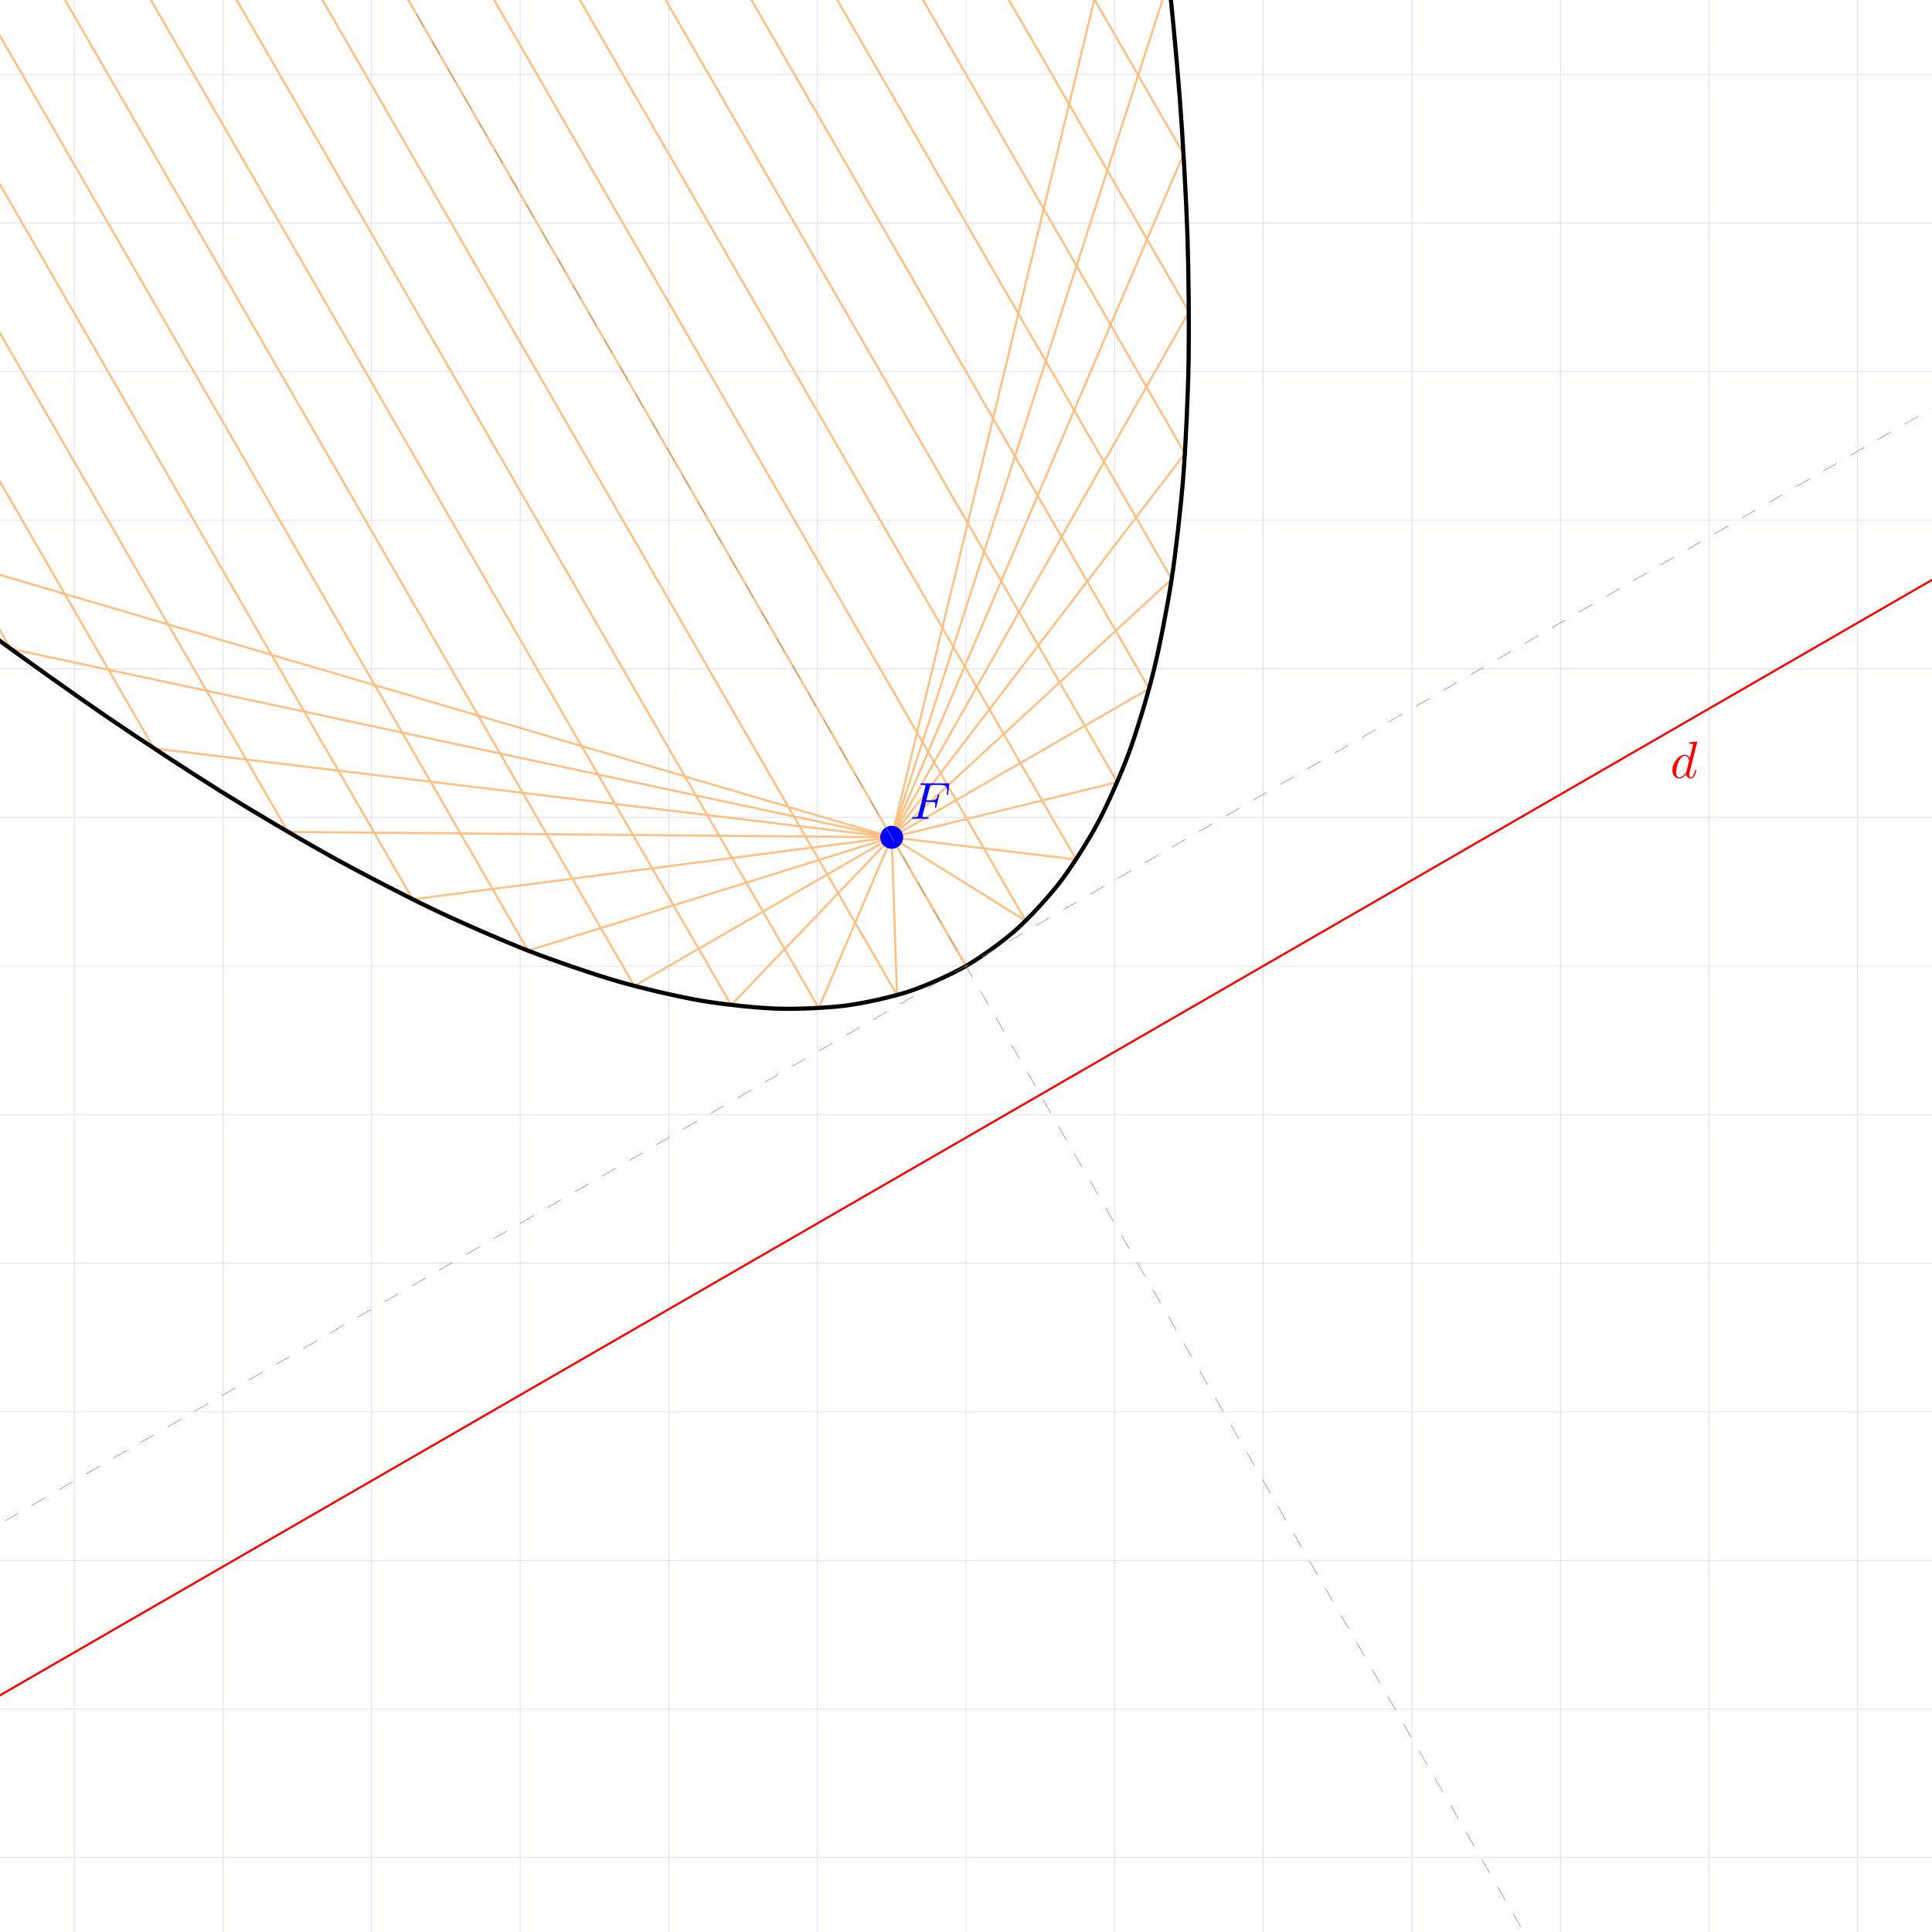 <?xml version="1.0" encoding="UTF-8"?>
<svg xmlns="http://www.w3.org/2000/svg" xmlns:xlink="http://www.w3.org/1999/xlink" width="368.504pt" height="368.504pt" viewBox="0 0 368.504 368.504" version="1.1">
<defs>
<g>
<symbol overflow="visible" id="glyph0-0">
<path style="stroke:none;" d=""/>
</symbol>
<symbol overflow="visible" id="glyph0-1">
<path style="stroke:none;" d="M 3.016 -3.234 L 3.984 -3.234 C 4.734 -3.234 4.812 -3.078 4.812 -2.797 C 4.812 -2.719 4.812 -2.609 4.75 -2.297 C 4.719 -2.25 4.719 -2.219 4.719 -2.188 C 4.719 -2.109 4.781 -2.078 4.828 -2.078 C 4.938 -2.078 4.938 -2.109 4.984 -2.281 L 5.531 -4.453 C 5.562 -4.562 5.562 -4.578 5.562 -4.609 C 5.562 -4.625 5.547 -4.719 5.438 -4.719 C 5.344 -4.719 5.328 -4.672 5.297 -4.5 C 5.078 -3.734 4.859 -3.547 4 -3.547 L 3.094 -3.547 L 3.734 -6.078 C 3.828 -6.438 3.844 -6.469 4.281 -6.469 L 5.594 -6.469 C 6.812 -6.469 7.047 -6.141 7.047 -5.375 C 7.047 -5.141 7.047 -5.109 7.016 -4.828 C 7 -4.703 7 -4.688 7 -4.656 C 7 -4.609 7.031 -4.531 7.125 -4.531 C 7.234 -4.531 7.234 -4.594 7.25 -4.781 L 7.453 -6.516 C 7.484 -6.781 7.438 -6.781 7.188 -6.781 L 2.297 -6.781 C 2.109 -6.781 2 -6.781 2 -6.578 C 2 -6.469 2.094 -6.469 2.281 -6.469 C 2.656 -6.469 2.938 -6.469 2.938 -6.297 C 2.938 -6.25 2.938 -6.234 2.875 -6.047 L 1.562 -0.781 C 1.469 -0.391 1.453 -0.312 0.656 -0.312 C 0.484 -0.312 0.375 -0.312 0.375 -0.125 C 0.375 0 0.5 0 0.531 0 C 0.812 0 1.562 -0.031 1.844 -0.031 C 2.172 -0.031 3 0 3.328 0 C 3.422 0 3.531 0 3.531 -0.188 C 3.531 -0.266 3.484 -0.297 3.484 -0.297 C 3.453 -0.312 3.422 -0.312 3.203 -0.312 C 2.984 -0.312 2.938 -0.312 2.688 -0.328 C 2.391 -0.359 2.359 -0.406 2.359 -0.531 C 2.359 -0.547 2.359 -0.609 2.406 -0.75 Z M 3.016 -3.234 "/>
</symbol>
<symbol overflow="visible" id="glyph0-2">
<path style="stroke:none;" d="M 5.141 -6.812 C 5.141 -6.812 5.141 -6.922 5.016 -6.922 C 4.859 -6.922 3.922 -6.828 3.75 -6.812 C 3.672 -6.797 3.609 -6.75 3.609 -6.625 C 3.609 -6.5 3.703 -6.5 3.844 -6.5 C 4.328 -6.5 4.344 -6.438 4.344 -6.328 L 4.312 -6.125 L 3.719 -3.766 C 3.531 -4.141 3.25 -4.406 2.797 -4.406 C 1.641 -4.406 0.406 -2.938 0.406 -1.484 C 0.406 -0.547 0.953 0.109 1.719 0.109 C 1.922 0.109 2.422 0.062 3.016 -0.641 C 3.094 -0.219 3.453 0.109 3.922 0.109 C 4.281 0.109 4.5 -0.125 4.672 -0.438 C 4.828 -0.797 4.969 -1.406 4.969 -1.422 C 4.969 -1.531 4.875 -1.531 4.844 -1.531 C 4.75 -1.531 4.734 -1.484 4.703 -1.344 C 4.531 -0.703 4.359 -0.109 3.953 -0.109 C 3.672 -0.109 3.656 -0.375 3.656 -0.562 C 3.656 -0.812 3.672 -0.875 3.703 -1.047 Z M 3.078 -1.188 C 3.016 -1 3.016 -0.984 2.875 -0.812 C 2.438 -0.266 2.031 -0.109 1.75 -0.109 C 1.25 -0.109 1.109 -0.656 1.109 -1.047 C 1.109 -1.547 1.422 -2.766 1.656 -3.234 C 1.969 -3.812 2.406 -4.188 2.812 -4.188 C 3.453 -4.188 3.594 -3.375 3.594 -3.312 C 3.594 -3.25 3.578 -3.188 3.562 -3.141 Z M 3.078 -1.188 "/>
</symbol>
</g>
<clipPath id="clip1">
  <path d="M 0 0 L 368.504 0 L 368.504 368.504 L 0 368.504 Z M 0 0 "/>
</clipPath>
<clipPath id="clip2">
  <path d="M 0 61 L 368.504 61 L 368.504 357 L 0 357 Z M 0 61 "/>
</clipPath>
<clipPath id="clip3">
  <path d="M 41 0 L 328 0 L 328 368.504 L 41 368.504 Z M 41 0 "/>
</clipPath>
<clipPath id="clip4">
  <path d="M 0 41 L 368.504 41 L 368.504 328 L 0 328 Z M 0 41 "/>
</clipPath>
</defs>
<g id="surface1">
<g clip-path="url(#clip1)" clip-rule="nonzero">
<path style="fill:none;stroke-width:0.1;stroke-linecap:butt;stroke-linejoin:miter;stroke:rgb(79.999%,79.999%,100%);stroke-opacity:1;stroke-miterlimit:10;" d="M -226.775 -226.775 L 226.775 -226.775 M -226.775 -198.428 L 226.775 -198.428 M -226.775 -170.08 L 226.775 -170.08 M -226.775 -141.732 L 226.775 -141.732 M -226.775 -113.389 L 226.775 -113.389 M -226.775 -85.041 L 226.775 -85.041 M -226.775 -56.693 L 226.775 -56.693 M -226.775 -28.346 L 226.775 -28.346 M -226.775 -0.002 L 226.775 -0.002 M -226.775 28.346 L 226.775 28.346 M -226.775 56.693 L 226.775 56.693 M -226.775 85.041 L 226.775 85.041 M -226.775 113.389 L 226.775 113.389 M -226.775 141.732 L 226.775 141.732 M -226.775 170.08 L 226.775 170.08 M -226.775 198.428 L 226.775 198.428 M -226.775 226.764 L 226.775 226.764 M -226.775 -226.775 L -226.775 226.775 M -198.428 -226.775 L -198.428 226.775 M -170.08 -226.775 L -170.08 226.775 M -141.732 -226.775 L -141.732 226.775 M -113.389 -226.775 L -113.389 226.775 M -85.041 -226.775 L -85.041 226.775 M -56.693 -226.775 L -56.693 226.775 M -28.346 -226.775 L -28.346 226.775 M 0.002 -226.775 L 0.002 226.775 M 28.346 -226.775 L 28.346 226.775 M 56.693 -226.775 L 56.693 226.775 M 85.041 -226.775 L 85.041 226.775 M 113.389 -226.775 L 113.389 226.775 M 141.732 -226.775 L 141.732 226.775 M 170.08 -226.775 L 170.08 226.775 M 198.428 -226.775 L 198.428 226.775 M 226.764 -226.775 L 226.764 226.775 " transform="matrix(1,0,0,-1,184.252,184.252)"/>
</g>
<path style="fill:none;stroke-width:0.399;stroke-linecap:butt;stroke-linejoin:miter;stroke:rgb(100%,75%,50%);stroke-opacity:1;stroke-miterlimit:10;" d="M -14.174 24.549 L -211.33 82.564 " transform="matrix(1,0,0,-1,184.252,184.252)"/>
<path style="fill:none;stroke-width:0.399;stroke-linecap:butt;stroke-linejoin:miter;stroke:rgb(100%,75%,50%);stroke-opacity:1;stroke-miterlimit:10;" d="M -280.553 230.811 L -182.225 60.498 " transform="matrix(1,0,0,-1,184.252,184.252)"/>
<path style="fill:none;stroke-width:0.399;stroke-linecap:butt;stroke-linejoin:miter;stroke:rgb(100%,75%,50%);stroke-opacity:1;stroke-miterlimit:10;" d="M -14.174 24.549 L -182.225 60.498 " transform="matrix(1,0,0,-1,184.252,184.252)"/>
<path style="fill:none;stroke-width:0.399;stroke-linecap:butt;stroke-linejoin:miter;stroke:rgb(100%,75%,50%);stroke-opacity:1;stroke-miterlimit:10;" d="M -268.275 237.897 L -154.889 41.502 " transform="matrix(1,0,0,-1,184.252,184.252)"/>
<path style="fill:none;stroke-width:0.399;stroke-linecap:butt;stroke-linejoin:miter;stroke:rgb(100%,75%,50%);stroke-opacity:1;stroke-miterlimit:10;" d="M -14.174 24.549 L -154.889 41.502 " transform="matrix(1,0,0,-1,184.252,184.252)"/>
<path style="fill:none;stroke-width:0.399;stroke-linecap:butt;stroke-linejoin:miter;stroke:rgb(100%,75%,50%);stroke-opacity:1;stroke-miterlimit:10;" d="M -256.002 244.982 L -129.326 25.576 " transform="matrix(1,0,0,-1,184.252,184.252)"/>
<path style="fill:none;stroke-width:0.399;stroke-linecap:butt;stroke-linejoin:miter;stroke:rgb(100%,75%,50%);stroke-opacity:1;stroke-miterlimit:10;" d="M -14.174 24.549 L -129.326 25.576 " transform="matrix(1,0,0,-1,184.252,184.252)"/>
<path style="fill:none;stroke-width:0.399;stroke-linecap:butt;stroke-linejoin:miter;stroke:rgb(100%,75%,50%);stroke-opacity:1;stroke-miterlimit:10;" d="M -243.729 252.068 L -105.537 12.717 " transform="matrix(1,0,0,-1,184.252,184.252)"/>
<path style="fill:none;stroke-width:0.399;stroke-linecap:butt;stroke-linejoin:miter;stroke:rgb(100%,75%,50%);stroke-opacity:1;stroke-miterlimit:10;" d="M -14.174 24.549 L -105.537 12.717 " transform="matrix(1,0,0,-1,184.252,184.252)"/>
<path style="fill:none;stroke-width:0.399;stroke-linecap:butt;stroke-linejoin:miter;stroke:rgb(100%,75%,50%);stroke-opacity:1;stroke-miterlimit:10;" d="M -231.455 259.154 L -83.518 2.924 " transform="matrix(1,0,0,-1,184.252,184.252)"/>
<path style="fill:none;stroke-width:0.399;stroke-linecap:butt;stroke-linejoin:miter;stroke:rgb(100%,75%,50%);stroke-opacity:1;stroke-miterlimit:10;" d="M -14.174 24.549 L -83.518 2.924 " transform="matrix(1,0,0,-1,184.252,184.252)"/>
<path style="fill:none;stroke-width:0.399;stroke-linecap:butt;stroke-linejoin:miter;stroke:rgb(100%,75%,50%);stroke-opacity:1;stroke-miterlimit:10;" d="M -219.178 266.244 L -63.272 -3.799 " transform="matrix(1,0,0,-1,184.252,184.252)"/>
<path style="fill:none;stroke-width:0.399;stroke-linecap:butt;stroke-linejoin:miter;stroke:rgb(100%,75%,50%);stroke-opacity:1;stroke-miterlimit:10;" d="M -14.174 24.549 L -63.272 -3.799 " transform="matrix(1,0,0,-1,184.252,184.252)"/>
<path style="fill:none;stroke-width:0.399;stroke-linecap:butt;stroke-linejoin:miter;stroke:rgb(100%,75%,50%);stroke-opacity:1;stroke-miterlimit:10;" d="M -206.904 273.33 L -44.795 -7.451 " transform="matrix(1,0,0,-1,184.252,184.252)"/>
<path style="fill:none;stroke-width:0.399;stroke-linecap:butt;stroke-linejoin:miter;stroke:rgb(100%,75%,50%);stroke-opacity:1;stroke-miterlimit:10;" d="M -14.174 24.549 L -44.795 -7.451 " transform="matrix(1,0,0,-1,184.252,184.252)"/>
<path style="fill:none;stroke-width:0.399;stroke-linecap:butt;stroke-linejoin:miter;stroke:rgb(100%,75%,50%);stroke-opacity:1;stroke-miterlimit:10;" d="M -194.631 280.416 L -28.092 -8.037 " transform="matrix(1,0,0,-1,184.252,184.252)"/>
<path style="fill:none;stroke-width:0.399;stroke-linecap:butt;stroke-linejoin:miter;stroke:rgb(100%,75%,50%);stroke-opacity:1;stroke-miterlimit:10;" d="M -14.174 24.549 L -28.092 -8.037 " transform="matrix(1,0,0,-1,184.252,184.252)"/>
<path style="fill:none;stroke-width:0.399;stroke-linecap:butt;stroke-linejoin:miter;stroke:rgb(100%,75%,50%);stroke-opacity:1;stroke-miterlimit:10;" d="M -182.354 287.502 L -13.162 -5.553 " transform="matrix(1,0,0,-1,184.252,184.252)"/>
<path style="fill:none;stroke-width:0.399;stroke-linecap:butt;stroke-linejoin:miter;stroke:rgb(100%,75%,50%);stroke-opacity:1;stroke-miterlimit:10;" d="M -14.174 24.549 L -13.162 -5.553 " transform="matrix(1,0,0,-1,184.252,184.252)"/>
<path style="fill:none;stroke-width:0.399;stroke-linecap:butt;stroke-linejoin:miter;stroke:rgb(100%,75%,50%);stroke-opacity:1;stroke-miterlimit:10;" d="M -170.08 294.588 L 0.002 -0.002 " transform="matrix(1,0,0,-1,184.252,184.252)"/>
<path style="fill:none;stroke-width:0.399;stroke-linecap:butt;stroke-linejoin:miter;stroke:rgb(100%,75%,50%);stroke-opacity:1;stroke-miterlimit:10;" d="M -14.174 24.549 L 0.002 -0.002 " transform="matrix(1,0,0,-1,184.252,184.252)"/>
<path style="fill:none;stroke-width:0.399;stroke-linecap:butt;stroke-linejoin:miter;stroke:rgb(100%,75%,50%);stroke-opacity:1;stroke-miterlimit:10;" d="M -157.807 301.678 L 11.389 8.619 " transform="matrix(1,0,0,-1,184.252,184.252)"/>
<path style="fill:none;stroke-width:0.399;stroke-linecap:butt;stroke-linejoin:miter;stroke:rgb(100%,75%,50%);stroke-opacity:1;stroke-miterlimit:10;" d="M -14.174 24.549 L 11.389 8.619 " transform="matrix(1,0,0,-1,184.252,184.252)"/>
<path style="fill:none;stroke-width:0.399;stroke-linecap:butt;stroke-linejoin:miter;stroke:rgb(100%,75%,50%);stroke-opacity:1;stroke-miterlimit:10;" d="M -145.533 308.764 L 21.006 20.311 " transform="matrix(1,0,0,-1,184.252,184.252)"/>
<path style="fill:none;stroke-width:0.399;stroke-linecap:butt;stroke-linejoin:miter;stroke:rgb(100%,75%,50%);stroke-opacity:1;stroke-miterlimit:10;" d="M -14.174 24.549 L 21.006 20.311 " transform="matrix(1,0,0,-1,184.252,184.252)"/>
<path style="fill:none;stroke-width:0.399;stroke-linecap:butt;stroke-linejoin:miter;stroke:rgb(100%,75%,50%);stroke-opacity:1;stroke-miterlimit:10;" d="M -133.256 315.85 L 28.85 35.068 " transform="matrix(1,0,0,-1,184.252,184.252)"/>
<path style="fill:none;stroke-width:0.399;stroke-linecap:butt;stroke-linejoin:miter;stroke:rgb(100%,75%,50%);stroke-opacity:1;stroke-miterlimit:10;" d="M -14.174 24.549 L 28.85 35.068 " transform="matrix(1,0,0,-1,184.252,184.252)"/>
<path style="fill:none;stroke-width:0.399;stroke-linecap:butt;stroke-linejoin:miter;stroke:rgb(100%,75%,50%);stroke-opacity:1;stroke-miterlimit:10;" d="M -120.982 322.936 L 34.924 52.897 " transform="matrix(1,0,0,-1,184.252,184.252)"/>
<path style="fill:none;stroke-width:0.399;stroke-linecap:butt;stroke-linejoin:miter;stroke:rgb(100%,75%,50%);stroke-opacity:1;stroke-miterlimit:10;" d="M -14.174 24.549 L 34.924 52.897 " transform="matrix(1,0,0,-1,184.252,184.252)"/>
<path style="fill:none;stroke-width:0.399;stroke-linecap:butt;stroke-linejoin:miter;stroke:rgb(100%,75%,50%);stroke-opacity:1;stroke-miterlimit:10;" d="M -108.709 330.022 L 39.228 73.791 " transform="matrix(1,0,0,-1,184.252,184.252)"/>
<path style="fill:none;stroke-width:0.399;stroke-linecap:butt;stroke-linejoin:miter;stroke:rgb(100%,75%,50%);stroke-opacity:1;stroke-miterlimit:10;" d="M -14.174 24.549 L 39.228 73.791 " transform="matrix(1,0,0,-1,184.252,184.252)"/>
<path style="fill:none;stroke-width:0.399;stroke-linecap:butt;stroke-linejoin:miter;stroke:rgb(100%,75%,50%);stroke-opacity:1;stroke-miterlimit:10;" d="M -96.432 337.111 L 41.756 97.756 " transform="matrix(1,0,0,-1,184.252,184.252)"/>
<path style="fill:none;stroke-width:0.399;stroke-linecap:butt;stroke-linejoin:miter;stroke:rgb(100%,75%,50%);stroke-opacity:1;stroke-miterlimit:10;" d="M -14.174 24.549 L 41.756 97.756 " transform="matrix(1,0,0,-1,184.252,184.252)"/>
<path style="fill:none;stroke-width:0.399;stroke-linecap:butt;stroke-linejoin:miter;stroke:rgb(100%,75%,50%);stroke-opacity:1;stroke-miterlimit:10;" d="M -84.158 344.197 L 42.518 124.787 " transform="matrix(1,0,0,-1,184.252,184.252)"/>
<path style="fill:none;stroke-width:0.399;stroke-linecap:butt;stroke-linejoin:miter;stroke:rgb(100%,75%,50%);stroke-opacity:1;stroke-miterlimit:10;" d="M -14.174 24.549 L 42.518 124.787 " transform="matrix(1,0,0,-1,184.252,184.252)"/>
<path style="fill:none;stroke-width:0.399;stroke-linecap:butt;stroke-linejoin:miter;stroke:rgb(100%,75%,50%);stroke-opacity:1;stroke-miterlimit:10;" d="M -71.885 351.283 L 41.502 154.889 " transform="matrix(1,0,0,-1,184.252,184.252)"/>
<path style="fill:none;stroke-width:0.399;stroke-linecap:butt;stroke-linejoin:miter;stroke:rgb(100%,75%,50%);stroke-opacity:1;stroke-miterlimit:10;" d="M -14.174 24.549 L 41.502 154.889 " transform="matrix(1,0,0,-1,184.252,184.252)"/>
<path style="fill:none;stroke-width:0.399;stroke-linecap:butt;stroke-linejoin:miter;stroke:rgb(100%,75%,50%);stroke-opacity:1;stroke-miterlimit:10;" d="M -59.611 358.369 L 38.717 188.061 " transform="matrix(1,0,0,-1,184.252,184.252)"/>
<path style="fill:none;stroke-width:0.399;stroke-linecap:butt;stroke-linejoin:miter;stroke:rgb(100%,75%,50%);stroke-opacity:1;stroke-miterlimit:10;" d="M -14.174 24.549 L 38.717 188.061 " transform="matrix(1,0,0,-1,184.252,184.252)"/>
<path style="fill:none;stroke-width:0.399;stroke-linecap:butt;stroke-linejoin:miter;stroke:rgb(100%,75%,50%);stroke-opacity:1;stroke-miterlimit:10;" d="M -14.174 24.549 L 34.162 224.299 " transform="matrix(1,0,0,-1,184.252,184.252)"/>
<path style="fill:none;stroke-width:0.797;stroke-linecap:butt;stroke-linejoin:miter;stroke:rgb(0%,0%,0%);stroke-opacity:1;stroke-miterlimit:10;" d="M -211.33 82.564 C -211.33 82.564 -193.545 68.83 -186.951 63.963 C -180.357 59.1 -170.057 51.768 -163.807 47.494 C -157.553 43.221 -147.799 36.838 -141.889 33.154 C -135.979 29.471 -126.772 24.041 -121.201 20.947 C -115.635 17.857 -106.975 13.373 -101.748 10.873 C -96.518 8.369 -88.408 4.834 -83.522 2.924 C -78.635 1.018 -71.072 -1.572 -66.525 -2.889 C -61.979 -4.209 -54.963 -5.846 -50.76 -6.572 C -46.557 -7.299 -40.088 -7.99 -36.225 -8.127 C -32.361 -8.264 -26.443 -8.006 -22.92 -7.549 C -19.4 -7.096 -14.025 -5.889 -10.846 -4.842 C -7.666 -3.795 -2.842 -1.639 -0.002 -0.002 C 2.834 1.639 7.115 4.74 9.611 6.967 C 12.107 9.197 15.838 13.248 17.994 16.068 C 20.15 18.889 23.334 23.889 25.146 27.303 C 26.963 30.713 29.6 36.662 31.072 40.666 C 32.545 44.67 34.631 51.565 35.764 56.158 C 36.896 60.752 38.435 68.596 39.225 73.783 C 40.018 78.971 41.01 87.76 41.459 93.537 C 41.908 99.314 42.353 109.057 42.459 115.424 C 42.568 121.795 42.467 132.482 42.232 139.443 C 41.998 146.4 41.35 158.041 40.771 165.592 C 40.197 173.143 39.002 185.725 38.084 193.869 C 37.166 202.014 34.166 224.279 34.166 224.279 " transform="matrix(1,0,0,-1,184.252,184.252)"/>
<path style="fill-rule:nonzero;fill:rgb(0%,0%,100%);fill-opacity:1;stroke-width:0.399;stroke-linecap:butt;stroke-linejoin:miter;stroke:rgb(0%,0%,100%);stroke-opacity:1;stroke-miterlimit:10;" d="M -12.447 25.545 C -12.998 26.498 -14.217 26.826 -15.17 26.275 C -16.123 25.725 -16.447 24.506 -15.9 23.553 C -15.35 22.6 -14.131 22.272 -13.178 22.822 C -12.225 23.373 -11.897 24.592 -12.447 25.545 Z M -12.447 25.545 " transform="matrix(1,0,0,-1,184.252,184.252)"/>
<g style="fill:rgb(0%,0%,100%);fill-opacity:1;">
  <use xlink:href="#glyph0-1" x="173.598" y="156.184"/>
</g>
<g clip-path="url(#clip2)" clip-rule="nonzero">
<path style="fill:none;stroke-width:0.399;stroke-linecap:butt;stroke-linejoin:miter;stroke:rgb(100%,0%,0%);stroke-opacity:1;stroke-miterlimit:10;" d="M -231.318 -166.283 L 259.666 117.186 " transform="matrix(1,0,0,-1,184.252,184.252)"/>
</g>
<path style="fill:none;stroke-width:0.399;stroke-linecap:butt;stroke-linejoin:miter;stroke:rgb(100%,0%,0%);stroke-opacity:1;stroke-miterlimit:10;" d="M 136.92 46.318 Z M 136.92 46.318 " transform="matrix(1,0,0,-1,184.252,184.252)"/>
<g style="fill:rgb(100%,0%,0%);fill-opacity:1;">
  <use xlink:href="#glyph0-2" x="318.576" y="148.373"/>
</g>
<g clip-path="url(#clip3)" clip-rule="nonzero">
<path style="fill:none;stroke-width:0.1;stroke-linecap:butt;stroke-linejoin:miter;stroke:rgb(50%,50%,50%);stroke-opacity:1;stroke-dasharray:2.989,2.989;stroke-miterlimit:10;" d="M 141.732 -245.49 L -141.732 245.49 " transform="matrix(1,0,0,-1,184.252,184.252)"/>
</g>
<g clip-path="url(#clip4)" clip-rule="nonzero">
<path style="fill:none;stroke-width:0.1;stroke-linecap:butt;stroke-linejoin:miter;stroke:rgb(50%,50%,50%);stroke-opacity:1;stroke-dasharray:2.989,2.989;stroke-miterlimit:10;" d="M -245.49 -141.732 L 245.49 141.732 " transform="matrix(1,0,0,-1,184.252,184.252)"/>
</g>
</g>
</svg>
